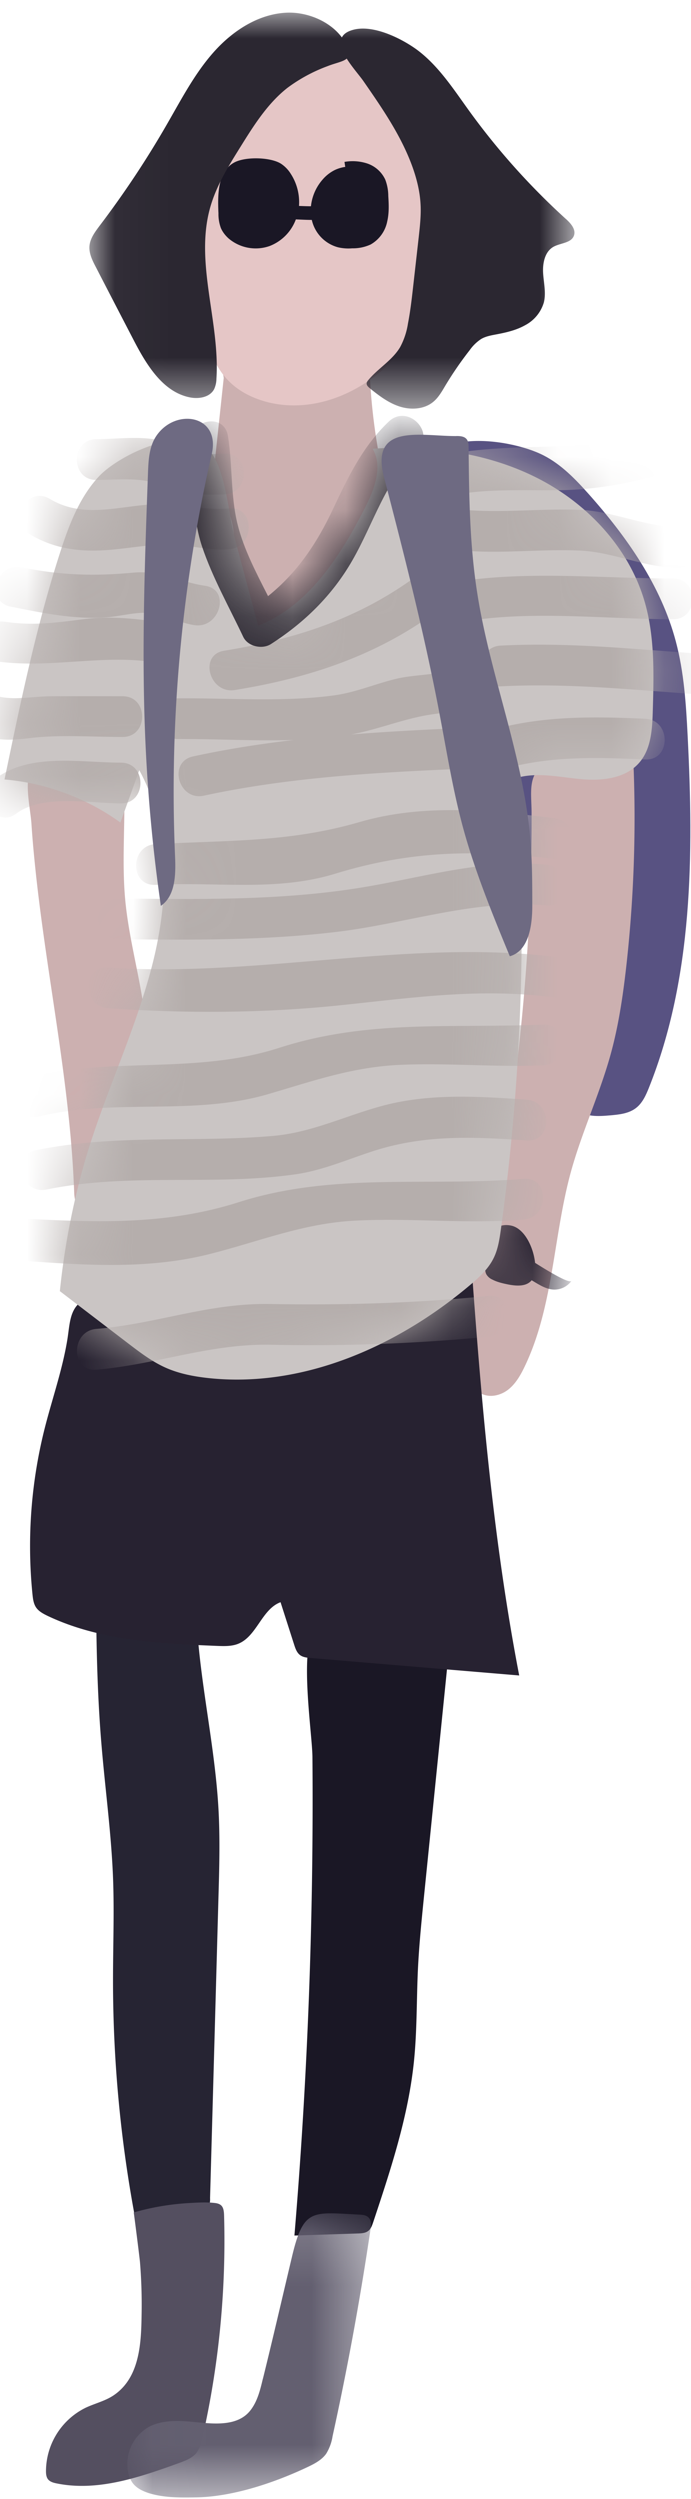 <svg xmlns="http://www.w3.org/2000/svg" xmlns:xlink="http://www.w3.org/1999/xlink" width="13" height="47" viewBox="0 0 13 47">
    <defs>
        <path id="a" d="M1.807.535c-.406.181-.316.55-.315.944a39.317 39.317 0 0 1-.35 5.31C1.04 7.538.914 8.292.645 9c-.195.51-.466 1-.528 1.542-.05.433.037.869.125 1.296.044.219.11.466.307.566.16.081.36.033.502-.077.14-.11.233-.272.31-.434.542-1.13.537-2.442.867-3.652.206-.755.543-1.468.751-2.222.15-.544.232-1.106.295-1.667a25.1 25.1 0 0 0 .107-4.32C2.867.196 2.3.314 1.807.535"/>
        <path id="c" d="M.026.03h9.126v7.448H.026z"/>
        <path id="e" d="M1.862.877c-.37.397-.568.925-.735 1.444C.679 3.71.382 5.147.085 6.578a4.375 4.375 0 0 1 2.18.81l.356-.985c.61 1.11.552 2.48.232 3.707-.32 1.228-.88 2.379-1.241 3.594a14.146 14.146 0 0 0-.486 2.497l1.287.984c.222.17.447.341.702.455.252.112.525.165.798.195 1.776.192 3.549-.587 4.92-1.74.18-.151.358-.314.46-.526.078-.165.105-.35.13-.53.39-2.81.489-5.66.297-8.49.386-.112.797-.016 1.197.021.4.038.856-.006 1.116-.315.218-.257.238-.624.248-.963.02-.69.04-1.394-.153-2.057-.297-1.023-1.09-1.858-2.034-2.333C9.149.427 8.064.287 7.01.358c.198.34.03.772-.15 1.124-.465.906-1.062 1.836-2.005 2.204l-.43-1.613c-.12-.45-.172-1.226-.43-1.608-.132-.194-.346-.27-.59-.27-.556 0-1.272.392-1.544.682"/>
        <path id="g" d="M1.862.877c-.37.397-.568.925-.735 1.444C.679 3.71.382 5.147.085 6.578a4.375 4.375 0 0 1 2.18.81l.356-.985c.61 1.11.552 2.48.232 3.707-.32 1.228-.88 2.379-1.241 3.594a14.146 14.146 0 0 0-.486 2.497l1.287.984c.222.17.447.341.702.455.252.112.525.165.798.195 1.776.192 3.549-.587 4.92-1.74.18-.151.358-.314.46-.526.078-.165.105-.35.13-.53.39-2.81.489-5.66.297-8.49.386-.112.797-.016 1.197.021.4.038.856-.006 1.116-.315.218-.257.238-.624.248-.963.02-.69.04-1.394-.153-2.057-.297-1.023-1.09-1.858-2.034-2.333C9.149.427 8.064.287 7.01.358c.198.34.03.772-.15 1.124-.465.906-1.062 1.836-2.005 2.204l-.43-1.613c-.12-.45-.172-1.226-.43-1.608-.132-.194-.346-.27-.59-.27-.556 0-1.272.392-1.544.682"/>
        <path id="i" d="M1.862.877c-.37.397-.568.925-.735 1.444C.679 3.71.382 5.147.085 6.578a4.375 4.375 0 0 1 2.18.81l.356-.985c.61 1.11.552 2.48.232 3.707-.32 1.228-.88 2.379-1.241 3.594a14.146 14.146 0 0 0-.486 2.497l1.287.984c.222.17.447.341.702.455.252.112.525.165.798.195 1.776.192 3.549-.587 4.92-1.74.18-.151.358-.314.46-.526.078-.165.105-.35.13-.53.39-2.81.489-5.66.297-8.49.386-.112.797-.016 1.197.021.4.038.856-.006 1.116-.315.218-.257.238-.624.248-.963.02-.69.04-1.394-.153-2.057-.297-1.023-1.09-1.858-2.034-2.333C9.149.427 8.064.287 7.01.358c.198.34.03.772-.15 1.124-.465.906-1.062 1.836-2.005 2.204l-.43-1.613c-.12-.45-.172-1.226-.43-1.608-.132-.194-.346-.27-.59-.27-.556 0-1.272.392-1.544.682"/>
        <path id="k" d="M1.862.877c-.37.397-.568.925-.735 1.444C.679 3.71.382 5.147.085 6.578a4.375 4.375 0 0 1 2.18.81l.356-.985c.61 1.11.552 2.48.232 3.707-.32 1.228-.88 2.379-1.241 3.594a14.146 14.146 0 0 0-.486 2.497l1.287.984c.222.17.447.341.702.455.252.112.525.165.798.195 1.776.192 3.549-.587 4.92-1.74.18-.151.358-.314.46-.526.078-.165.105-.35.13-.53.39-2.81.489-5.66.297-8.49.386-.112.797-.016 1.197.021.4.038.856-.006 1.116-.315.218-.257.238-.624.248-.963.02-.69.04-1.394-.153-2.057-.297-1.023-1.09-1.858-2.034-2.333C9.149.427 8.064.287 7.01.358c.198.34.03.772-.15 1.124-.465.906-1.062 1.836-2.005 2.204l-.43-1.613c-.12-.45-.172-1.226-.43-1.608-.132-.194-.346-.27-.59-.27-.556 0-1.272.392-1.544.682"/>
        <path id="m" d="M1.862.877c-.37.397-.568.925-.735 1.444C.679 3.71.382 5.147.085 6.578a4.375 4.375 0 0 1 2.18.81l.356-.985c.61 1.11.552 2.48.232 3.707-.32 1.228-.88 2.379-1.241 3.594a14.146 14.146 0 0 0-.486 2.497l1.287.984c.222.17.447.341.702.455.252.112.525.165.798.195 1.776.192 3.549-.587 4.92-1.74.18-.151.358-.314.46-.526.078-.165.105-.35.13-.53.39-2.81.489-5.66.297-8.49.386-.112.797-.016 1.197.021.4.038.856-.006 1.116-.315.218-.257.238-.624.248-.963.02-.69.04-1.394-.153-2.057-.297-1.023-1.09-1.858-2.034-2.333C9.149.427 8.064.287 7.01.358c.198.34.03.772-.15 1.124-.465.906-1.062 1.836-2.005 2.204l-.43-1.613c-.12-.45-.172-1.226-.43-1.608-.132-.194-.346-.27-.59-.27-.556 0-1.272.392-1.544.682"/>
        <path id="o" d="M1.862.877c-.37.397-.568.925-.735 1.444C.679 3.71.382 5.147.085 6.578a4.375 4.375 0 0 1 2.18.81l.356-.985c.61 1.11.552 2.48.232 3.707-.32 1.228-.88 2.379-1.241 3.594a14.146 14.146 0 0 0-.486 2.497l1.287.984c.222.17.447.341.702.455.252.112.525.165.798.195 1.776.192 3.549-.587 4.92-1.74.18-.151.358-.314.46-.526.078-.165.105-.35.13-.53.39-2.81.489-5.66.297-8.49.386-.112.797-.016 1.197.021.4.038.856-.006 1.116-.315.218-.257.238-.624.248-.963.02-.69.04-1.394-.153-2.057-.297-1.023-1.09-1.858-2.034-2.333C9.149.427 8.064.287 7.01.358c.198.34.03.772-.15 1.124-.465.906-1.062 1.836-2.005 2.204l-.43-1.613c-.12-.45-.172-1.226-.43-1.608-.132-.194-.346-.27-.59-.27-.556 0-1.272.392-1.544.682"/>
        <path id="q" d="M1.862.877c-.37.397-.568.925-.735 1.444C.679 3.71.382 5.147.085 6.578a4.375 4.375 0 0 1 2.18.81l.356-.985c.61 1.11.552 2.48.232 3.707-.32 1.228-.88 2.379-1.241 3.594a14.146 14.146 0 0 0-.486 2.497l1.287.984c.222.17.447.341.702.455.252.112.525.165.798.195 1.776.192 3.549-.587 4.92-1.74.18-.151.358-.314.46-.526.078-.165.105-.35.13-.53.39-2.81.489-5.66.297-8.49.386-.112.797-.016 1.197.021.4.038.856-.006 1.116-.315.218-.257.238-.624.248-.963.02-.69.04-1.394-.153-2.057-.297-1.023-1.09-1.858-2.034-2.333C9.149.427 8.064.287 7.01.358c.198.34.03.772-.15 1.124-.465.906-1.062 1.836-2.005 2.204l-.43-1.613c-.12-.45-.172-1.226-.43-1.608-.132-.194-.346-.27-.59-.27-.556 0-1.272.392-1.544.682"/>
        <path id="s" d="M1.862.877c-.37.397-.568.925-.735 1.444C.679 3.71.382 5.147.085 6.578a4.375 4.375 0 0 1 2.18.81l.356-.985c.61 1.11.552 2.48.232 3.707-.32 1.228-.88 2.379-1.241 3.594a14.146 14.146 0 0 0-.486 2.497l1.287.984c.222.17.447.341.702.455.252.112.525.165.798.195 1.776.192 3.549-.587 4.92-1.74.18-.151.358-.314.46-.526.078-.165.105-.35.13-.53.39-2.81.489-5.66.297-8.49.386-.112.797-.016 1.197.021.4.038.856-.006 1.116-.315.218-.257.238-.624.248-.963.02-.69.04-1.394-.153-2.057-.297-1.023-1.09-1.858-2.034-2.333C9.149.427 8.064.287 7.01.358c.198.34.03.772-.15 1.124-.465.906-1.062 1.836-2.005 2.204l-.43-1.613c-.12-.45-.172-1.226-.43-1.608-.132-.194-.346-.27-.59-.27-.556 0-1.272.392-1.544.682"/>
        <path id="u" d="M1.862.877c-.37.397-.568.925-.735 1.444C.679 3.71.382 5.147.085 6.578a4.375 4.375 0 0 1 2.18.81l.356-.985c.61 1.11.552 2.48.232 3.707-.32 1.228-.88 2.379-1.241 3.594a14.146 14.146 0 0 0-.486 2.497l1.287.984c.222.17.447.341.702.455.252.112.525.165.798.195 1.776.192 3.549-.587 4.92-1.74.18-.151.358-.314.46-.526.078-.165.105-.35.13-.53.39-2.81.489-5.66.297-8.49.386-.112.797-.016 1.197.021.4.038.856-.006 1.116-.315.218-.257.238-.624.248-.963.02-.69.04-1.394-.153-2.057-.297-1.023-1.09-1.858-2.034-2.333C9.149.427 8.064.287 7.01.358c.198.34.03.772-.15 1.124-.465.906-1.062 1.836-2.005 2.204l-.43-1.613c-.12-.45-.172-1.226-.43-1.608-.132-.194-.346-.27-.59-.27-.556 0-1.272.392-1.544.682"/>
        <path id="w" d="M1.862.877c-.37.397-.568.925-.735 1.444C.679 3.71.382 5.147.085 6.578a4.375 4.375 0 0 1 2.18.81l.356-.985c.61 1.11.552 2.48.232 3.707-.32 1.228-.88 2.379-1.241 3.594a14.146 14.146 0 0 0-.486 2.497l1.287.984c.222.17.447.341.702.455.252.112.525.165.798.195 1.776.192 3.549-.587 4.92-1.74.18-.151.358-.314.46-.526.078-.165.105-.35.13-.53.39-2.81.489-5.66.297-8.49.386-.112.797-.016 1.197.021.4.038.856-.006 1.116-.315.218-.257.238-.624.248-.963.02-.69.04-1.394-.153-2.057-.297-1.023-1.09-1.858-2.034-2.333C9.149.427 8.064.287 7.01.358c.198.34.03.772-.15 1.124-.465.906-1.062 1.836-2.005 2.204l-.43-1.613c-.12-.45-.172-1.226-.43-1.608-.132-.194-.346-.27-.59-.27-.556 0-1.272.392-1.544.682"/>
        <path id="y" d="M1.862.877c-.37.397-.568.925-.735 1.444C.679 3.71.382 5.147.085 6.578a4.375 4.375 0 0 1 2.18.81l.356-.985c.61 1.11.552 2.48.232 3.707-.32 1.228-.88 2.379-1.241 3.594a14.146 14.146 0 0 0-.486 2.497l1.287.984c.222.17.447.341.702.455.252.112.525.165.798.195 1.776.192 3.549-.587 4.92-1.74.18-.151.358-.314.46-.526.078-.165.105-.35.13-.53.39-2.81.489-5.66.297-8.49.386-.112.797-.016 1.197.021.4.038.856-.006 1.116-.315.218-.257.238-.624.248-.963.02-.69.04-1.394-.153-2.057-.297-1.023-1.09-1.858-2.034-2.333C9.149.427 8.064.287 7.01.358c.198.34.03.772-.15 1.124-.465.906-1.062 1.836-2.005 2.204l-.43-1.613c-.12-.45-.172-1.226-.43-1.608-.132-.194-.346-.27-.59-.27-.556 0-1.272.392-1.544.682"/>
        <path id="A" d="M1.862.877c-.37.397-.568.925-.735 1.444C.679 3.71.382 5.147.085 6.578a4.375 4.375 0 0 1 2.18.81l.356-.985c.61 1.11.552 2.48.232 3.707-.32 1.228-.88 2.379-1.241 3.594a14.146 14.146 0 0 0-.486 2.497l1.287.984c.222.17.447.341.702.455.252.112.525.165.798.195 1.776.192 3.549-.587 4.92-1.74.18-.151.358-.314.46-.526.078-.165.105-.35.13-.53.39-2.81.489-5.66.297-8.49.386-.112.797-.016 1.197.021.4.038.856-.006 1.116-.315.218-.257.238-.624.248-.963.02-.69.04-1.394-.153-2.057-.297-1.023-1.09-1.858-2.034-2.333C9.149.427 8.064.287 7.01.358c.198.34.03.772-.15 1.124-.465.906-1.062 1.836-2.005 2.204l-.43-1.613c-.12-.45-.172-1.226-.43-1.608-.132-.194-.346-.27-.59-.27-.556 0-1.272.392-1.544.682"/>
        <path id="C" d="M1.862.877c-.37.397-.568.925-.735 1.444C.679 3.71.382 5.147.085 6.578a4.375 4.375 0 0 1 2.18.81l.356-.985c.61 1.11.552 2.48.232 3.707-.32 1.228-.88 2.379-1.241 3.594a14.146 14.146 0 0 0-.486 2.497l1.287.984c.222.17.447.341.702.455.252.112.525.165.798.195 1.776.192 3.549-.587 4.92-1.74.18-.151.358-.314.46-.526.078-.165.105-.35.13-.53.39-2.81.489-5.66.297-8.49.386-.112.797-.016 1.197.021.4.038.856-.006 1.116-.315.218-.257.238-.624.248-.963.02-.69.04-1.394-.153-2.057-.297-1.023-1.09-1.858-2.034-2.333C9.149.427 8.064.287 7.01.358c.198.34.03.772-.15 1.124-.465.906-1.062 1.836-2.005 2.204l-.43-1.613c-.12-.45-.172-1.226-.43-1.608-.132-.194-.346-.27-.59-.27-.556 0-1.272.392-1.544.682"/>
        <path id="E" d="M1.862.877c-.37.397-.568.925-.735 1.444C.679 3.71.382 5.147.085 6.578a4.375 4.375 0 0 1 2.18.81l.356-.985c.61 1.11.552 2.48.232 3.707-.32 1.228-.88 2.379-1.241 3.594a14.146 14.146 0 0 0-.486 2.497l1.287.984c.222.17.447.341.702.455.252.112.525.165.798.195 1.776.192 3.549-.587 4.92-1.74.18-.151.358-.314.46-.526.078-.165.105-.35.13-.53.39-2.81.489-5.66.297-8.49.386-.112.797-.016 1.197.021.4.038.856-.006 1.116-.315.218-.257.238-.624.248-.963.02-.69.04-1.394-.153-2.057-.297-1.023-1.09-1.858-2.034-2.333C9.149.427 8.064.287 7.01.358c.198.34.03.772-.15 1.124-.465.906-1.062 1.836-2.005 2.204l-.43-1.613c-.12-.45-.172-1.226-.43-1.608-.132-.194-.346-.27-.59-.27-.556 0-1.272.392-1.544.682"/>
        <path id="G" d="M1.862.877c-.37.397-.568.925-.735 1.444C.679 3.71.382 5.147.085 6.578a4.375 4.375 0 0 1 2.18.81l.356-.985c.61 1.11.552 2.48.232 3.707-.32 1.228-.88 2.379-1.241 3.594a14.146 14.146 0 0 0-.486 2.497l1.287.984c.222.17.447.341.702.455.252.112.525.165.798.195 1.776.192 3.549-.587 4.92-1.74.18-.151.358-.314.46-.526.078-.165.105-.35.13-.53.39-2.81.489-5.66.297-8.49.386-.112.797-.016 1.197.021.4.038.856-.006 1.116-.315.218-.257.238-.624.248-.963.02-.69.04-1.394-.153-2.057-.297-1.023-1.09-1.858-2.034-2.333C9.149.427 8.064.287 7.01.358c.198.34.03.772-.15 1.124-.465.906-1.062 1.836-2.005 2.204l-.43-1.613c-.12-.45-.172-1.226-.43-1.608-.132-.194-.346-.27-.59-.27-.556 0-1.272.392-1.544.682"/>
        <path id="I" d="M1.862.877c-.37.397-.568.925-.735 1.444C.679 3.71.382 5.147.085 6.578a4.375 4.375 0 0 1 2.18.81l.356-.985c.61 1.11.552 2.48.232 3.707-.32 1.228-.88 2.379-1.241 3.594a14.146 14.146 0 0 0-.486 2.497l1.287.984c.222.17.447.341.702.455.252.112.525.165.798.195 1.776.192 3.549-.587 4.92-1.74.18-.151.358-.314.46-.526.078-.165.105-.35.13-.53.39-2.81.489-5.66.297-8.49.386-.112.797-.016 1.197.021.4.038.856-.006 1.116-.315.218-.257.238-.624.248-.963.02-.69.04-1.394-.153-2.057-.297-1.023-1.09-1.858-2.034-2.333C9.149.427 8.064.287 7.01.358c.198.34.03.772-.15 1.124-.465.906-1.062 1.836-2.005 2.204l-.43-1.613c-.12-.45-.172-1.226-.43-1.608-.132-.194-.346-.27-.59-.27-.556 0-1.272.392-1.544.682"/>
        <path id="K" d="M1.862.877c-.37.397-.568.925-.735 1.444C.679 3.71.382 5.147.085 6.578a4.375 4.375 0 0 1 2.18.81l.356-.985c.61 1.11.552 2.48.232 3.707-.32 1.228-.88 2.379-1.241 3.594a14.146 14.146 0 0 0-.486 2.497l1.287.984c.222.17.447.341.702.455.252.112.525.165.798.195 1.776.192 3.549-.587 4.92-1.74.18-.151.358-.314.46-.526.078-.165.105-.35.13-.53.39-2.81.489-5.66.297-8.49.386-.112.797-.016 1.197.021.4.038.856-.006 1.116-.315.218-.257.238-.624.248-.963.02-.69.04-1.394-.153-2.057-.297-1.023-1.09-1.858-2.034-2.333C9.149.427 8.064.287 7.01.358c.198.34.03.772-.15 1.124-.465.906-1.062 1.836-2.005 2.204l-.43-1.613c-.12-.45-.172-1.226-.43-1.608-.132-.194-.346-.27-.59-.27-.556 0-1.272.392-1.544.682"/>
        <path id="M" d="M1.862.877c-.37.397-.568.925-.735 1.444C.679 3.71.382 5.147.085 6.578a4.375 4.375 0 0 1 2.18.81l.356-.985c.61 1.11.552 2.48.232 3.707-.32 1.228-.88 2.379-1.241 3.594a14.146 14.146 0 0 0-.486 2.497l1.287.984c.222.17.447.341.702.455.252.112.525.165.798.195 1.776.192 3.549-.587 4.92-1.74.18-.151.358-.314.46-.526.078-.165.105-.35.13-.53.39-2.81.489-5.66.297-8.49.386-.112.797-.016 1.197.021.4.038.856-.006 1.116-.315.218-.257.238-.624.248-.963.02-.69.04-1.394-.153-2.057-.297-1.023-1.09-1.858-2.034-2.333C9.149.427 8.064.287 7.01.358c.198.34.03.772-.15 1.124-.465.906-1.062 1.836-2.005 2.204l-.43-1.613c-.12-.45-.172-1.226-.43-1.608-.132-.194-.346-.27-.59-.27-.556 0-1.272.392-1.544.682"/>
        <path id="O" d="M.03.143h4.584v5.344H.03z"/>
    </defs>
    <g fill="none" fill-rule="evenodd">
        <path fill="#585282" d="M10.227 8.565c.332.17.598.446.847.725.719.808 1.361 1.722 1.64 2.771.154.578.193 1.18.223 1.778.113 2.234.102 4.542-.728 6.616-.056.14-.12.285-.239.379-.138.11-.324.128-.5.143-.214.019-.452.03-.62-.104-.15-.12-.204-.32-.249-.507l-.88-3.658c-.119-.498-.24-.997-.38-1.49-.155-.532-.334-1.057-.476-1.593-.137-.52-.238-1.05-.34-1.578l-.538-2.815c-.235-1.226 1.551-1.021 2.24-.667"/>
        <path fill="#CCB0B0" d="M9.65 20.595c-.101.751-.225 1.506-.495 2.212-.195.51-.466 1-.528 1.541-.05.434.038.87.125 1.297.044.219.11.466.307.566.16.081.36.033.502-.077.14-.11.233-.272.31-.434.542-1.13.537-2.442.867-3.652.207-.755.543-1.468.751-2.222.15-.545.232-1.106.295-1.667.16-1.434.195-2.88.107-4.32-.515.164-1.082.282-1.575.503-.406.182-.316.55-.315.944a39.217 39.217 0 0 1-.35 5.31"/>
        <g transform="translate(8.51 13.807)">
            <mask id="b" fill="#fff">
                <use xlink:href="#a"/>
            </mask>
            <path fill="#272231" d="M1.557 9.943c-.028-.273-.192-.654-.462-.703-.16-.029-.268.026-.342.12-.013-.013-.027-.025-.04-.04-.037-.044-.088-.149-.154-.157-.255-.033-.112.388-.03.48.028.031.062.056.094.082a1.626 1.626 0 0 0-.008.317c.003.04.006.08.024.115a.243.243 0 0 0 .113.1c.092.048.194.071.296.092.154.03.34.045.442-.076l.002-.003.05.03c.116.07.238.143.373.146a.396.396 0 0 0 .327-.165c-.037.053-.368-.137-.685-.338" mask="url(#b)"/>
        </g>
        <path fill="#CCB0B0" d="M1.396 22.437c.005.14.056.328.195.32a.261.261 0 0 0 .119-.05c.36-.228.74-.478.92-.868.1-.216.128-.458.147-.696a9.82 9.82 0 0 0-.1-2.366c-.101-.615-.261-1.221-.32-1.842-.075-.793.017-1.594-.031-2.39-.003-.045-.008-.095-.041-.127-.032-.03-.08-.035-.125-.037-.348-.015-1.503-.183-1.61.178-.074.251.024.676.042.938.02.312.05.623.083.934.14 1.296.37 2.58.535 3.872.09.708.161 1.42.186 2.134"/>
        <path fill="#262433" d="M1.905 32.761c.07.866.192 1.728.223 2.597.022.628-.002 1.256-.002 1.884 0 1.53.145 3.061.434 4.564.369.03.743-.006 1.1-.106.095-.027.198-.065.25-.151a.43.43 0 0 0 .042-.212 13046.615 13046.615 0 0 0 .158-5.657c.016-.554.031-1.11 0-1.664-.092-1.627-.585-3.246-.371-4.862.006-.046-1.26-.116-1.376-.116-.605 0-.558.138-.557.712.003 1.005.017 2.01.099 3.011"/>
        <path fill="#1A1725" d="M5.54 42.043l1.19-.039c.071-.002.148-.006.203-.052.047-.039.068-.1.088-.159.33-.993.663-1.996.768-3.037.058-.574.047-1.152.074-1.728.022-.45.067-.897.112-1.345l.515-5.086c-.02.19-2.292-.179-2.502-.048-.4.249-.113 2.024-.11 2.496a98.078 98.078 0 0 1-.339 8.998"/>
        <path fill="#272231" d="M.864 26.772a9.06 9.06 0 0 0-.253 3.213c.009.086.02.175.068.246.05.073.131.116.21.155.985.47 2.107.523 3.196.568.135.005.276.01.401-.042.347-.143.44-.649.792-.78l.256.799c.023.071.049.148.109.194.055.043.13.05.199.056l3.926.329c-.567-2.946-.776-5.949-.984-8.943a10.608 10.608 0 0 1-4.026 1.606c-.545.095-1.097.147-1.65.175-.416.022-1.087-.107-1.472.066-.338.154-.316.467-.372.797-.089.532-.263 1.041-.4 1.561"/>
        <path fill="#CCB0B0" d="M4.209 7.108l-.159 1.49c-.02.19-.04.385.021.565.046.138.137.256.2.387.156.324.137.7.165 1.06.034.423.14.84.309 1.228.023.053.051.11.102.138.08.044.178.001.257-.045.827-.483 1.41-1.287 1.97-2.069a1.06 1.06 0 0 0 .187-.345c.043-.17 0-.347-.039-.518a11.075 11.075 0 0 1-.275-2.325c-.94.034-1.886.067-2.816-.078"/>
        <path fill="#E5C6C6" d="M4.007 3.427c-.227.633-.226 1.323-.209 1.995.016.622.07 1.307.507 1.746.201.203.468.33.744.399 1.01.247 2.1-.332 2.67-1.21.57-.879.688-1.99.565-3.033C8.164 2.3 7.5.714 6.212.822c-.487.04-.793.529-1.075.875-.434.533-.894 1.073-1.13 1.73"/>
        <path fill="#1A1725" d="M7.305 3.686a.876.876 0 0 0-.057-.308.577.577 0 0 0-.344-.305.884.884 0 0 0-.423-.028l.014.094a.679.679 0 0 0-.191.056.728.728 0 0 0-.233.18.903.903 0 0 0-.221.504c-.075 0-.15-.003-.225-.006a.98.98 0 0 0-.156-.606.615.615 0 0 0-.181-.187c-.193-.124-.658-.138-.873-.028-.331.171-.316.64-.307.92l.002.038a.75.75 0 0 0 .046.28c.03.069.078.134.143.193a.787.787 0 0 0 .776.143.856.856 0 0 0 .491-.5c.1.004.2.01.3.01a.69.69 0 0 0 .49.514.854.854 0 0 0 .269.02.795.795 0 0 0 .348-.072.64.64 0 0 0 .312-.434c.038-.163.029-.33.02-.478"/>
        <g transform="translate(1.655 .208)">
            <mask id="d" fill="#fff">
                <use xlink:href="#c"/>
            </mask>
            <path fill="#2B2731" d="M8.991 3.91a13.182 13.182 0 0 1-1.828-2.045c-.294-.408-.574-.842-.977-1.14C5.89.51 5.354.244 4.977.356c-.108.031-.17.08-.2.14C4.545.185 4.12.017 3.748.03c-.535.02-1.021.337-1.379.738-.357.4-.608.884-.877 1.35-.383.667-.81 1.31-1.274 1.921-.086.115-.178.237-.19.38-.011.14.055.272.12.396.233.452.468.904.702 1.355.243.47.55.99 1.064 1.095.171.035.381 0 .461-.157a.491.491 0 0 0 .042-.195c.066-1.074-.407-2.17-.121-3.207.115-.417.347-.79.576-1.157.25-.402.509-.813.881-1.105a3 3 0 0 1 .752-.407c.15-.06.293-.082.363-.143.101.162.243.321.314.423.354.511.713 1.03.924 1.617.08.224.138.458.151.696.012.209-.012.418-.035.627l-.102.904c-.027.24-.054.48-.1.716a1.37 1.37 0 0 1-.147.443c-.146.247-.411.396-.595.615-.018.021-.036.045-.035.072 0 .035.03.062.056.084.172.14.353.278.563.346.21.068.46.055.631-.085.1-.081.164-.196.23-.307a6.57 6.57 0 0 1 .459-.668.796.796 0 0 1 .216-.21c.087-.051.189-.068.288-.087.185-.035.372-.078.537-.171a.713.713 0 0 0 .353-.426c.046-.18-.002-.37-.013-.556-.011-.186.032-.4.192-.492.134-.076.34-.069.389-.215.039-.116-.062-.228-.152-.31" mask="url(#d)"/>
        </g>
        <path fill="#CAC5C4" d="M1.862 8.959c-.37.396-.568.924-.735 1.443-.448 1.39-.745 2.826-1.042 4.257.781.067 1.543.35 2.18.81.12-.328.237-.656.355-.984.61 1.11.553 2.48.233 3.706-.32 1.228-.88 2.379-1.241 3.595a14.126 14.126 0 0 0-.486 2.496l1.287.984c.223.17.447.341.702.455.251.112.525.165.798.195 1.776.193 3.549-.587 4.92-1.74.18-.151.358-.314.459-.526.079-.165.106-.349.131-.53.389-2.81.489-5.66.297-8.49.387-.112.797-.016 1.198.022.4.038.855-.007 1.115-.316.218-.257.238-.624.248-.962.02-.691.04-1.395-.153-2.058-.297-1.023-1.089-1.858-2.034-2.333-.945-.475-2.03-.615-3.084-.544.2.34.03.772-.15 1.124-.464.906-1.06 1.836-2.004 2.204l-.43-1.612c-.12-.45-.173-1.227-.43-1.609-.43-.634-1.743-.006-2.134.413"/>
        <g>
            <g transform="translate(0 8.081)">
                <mask id="f" fill="#fff">
                    <use xlink:href="#e"/>
                </mask>
                <path fill="#B5AEAC" d="M1.813.945c.44-.002.874-.062 1.279.117.363.161.74.17 1.13.155.488-.02.49-.785 0-.767-.24.01-.497.033-.729-.046C3.321.345 3.18.242 3.001.2 2.628.114 2.193.177 1.813.178c-.488.003-.49.77 0 .767" mask="url(#f)"/>
            </g>
            <g transform="translate(0 8.081)">
                <mask id="h" fill="#fff">
                    <use xlink:href="#g"/>
                </mask>
                <path fill="#B5AEAC" d="M.553 1.963c.526.315 1.06.348 1.661.283.39-.042.768-.112 1.161-.076.323.03.613.106.94.078.484-.041.488-.808 0-.767-.517.044-1.02-.117-1.549-.07-.635.055-1.24.243-1.83-.11-.421-.252-.803.41-.383.662" mask="url(#h)"/>
            </g>
            <g transform="translate(0 8.081)">
                <mask id="j" fill="#fff">
                    <use xlink:href="#i"/>
                </mask>
                <path fill="#B5AEAC" d="M.2 3.327c.59.12 1.195.245 1.8.202.298-.021.596-.122.896-.072.261.044.496.18.763.219.478.07.684-.67.202-.74-.472-.068-.858-.294-1.347-.248-.75.07-1.367.051-2.113-.1-.477-.096-.681.642-.202.74" mask="url(#j)"/>
            </g>
            <g transform="translate(0 8.081)">
                <mask id="l" fill="#fff">
                    <use xlink:href="#k"/>
                </mask>
                <path fill="#B5AEAC" d="M-.109 4.351c1.022.153 1.975-.127 2.995.019.477.068.684-.67.201-.74-.488-.07-.99-.131-1.484-.07-.527.066-.972.133-1.51.052-.478-.07-.684.667-.202.74" mask="url(#l)"/>
            </g>
            <g transform="translate(0 8.081)">
                <mask id="n" fill="#fff">
                    <use xlink:href="#m"/>
                </mask>
                <path fill="#B5AEAC" d="M-.774 5.523c.459.298.777.348 1.309.28.579-.073 1.19-.024 1.773-.024.488 0 .49-.766 0-.766-.446 0-.892-.002-1.337 0-.502.002-.904.146-1.361-.152-.412-.268-.793.395-.384.662" mask="url(#n)"/>
            </g>
            <g transform="translate(0 8.081)">
                <mask id="p" fill="#fff">
                    <use xlink:href="#o"/>
                </mask>
                <path fill="#B5AEAC" d="M2.277 6.262C1.51 6.261.57 6.073-.08 6.56c-.389.291-.01.956.383.662.496-.371 1.376-.195 1.973-.193.488 0 .49-.766 0-.767" mask="url(#p)"/>
            </g>
            <g transform="translate(0 8.081)">
                <mask id="r" fill="#fff">
                    <use xlink:href="#q"/>
                </mask>
                <path fill="#B5AEAC" d="M8.098 1.34c.803-.257 1.592-.191 2.42-.202.7-.009 1.351-.131 2.023-.327.469-.136.27-.876-.202-.739C10.871.5 9.341.14 7.896.6c-.464.149-.266.889.202.74" mask="url(#r)"/>
            </g>
            <g transform="translate(0 8.081)">
                <mask id="t" fill="#fff">
                    <use xlink:href="#s"/>
                </mask>
                <path fill="#B5AEAC" d="M10.906 1.507c-.693-.026-1.382.054-2.076.008-.487-.031-.486.735 0 .767.694.045 1.383-.04 2.076-.009.64.028 1.215.322 1.85.323.49.001.49-.765 0-.766-.62-.002-1.216-.299-1.85-.323" mask="url(#t)"/>
            </g>
            <g transform="translate(0 8.081)">
                <mask id="v" fill="#fff">
                    <use xlink:href="#u"/>
                </mask>
                <path fill="#B5AEAC" d="M8.631 2.855a.351.351 0 0 0-.145.054c-.052-.24-.29-.43-.534-.244-1.127.866-2.352 1.268-3.736 1.492-.481.077-.277.816.202.739 1.44-.233 2.748-.67 3.918-1.57.015-.01.027-.024.04-.036.053.18.222.34.457.303 1.227-.19 2.588-.03 3.83-.028.488 0 .489-.766 0-.767-1.315 0-2.73-.146-4.032.057" mask="url(#v)"/>
            </g>
            <g transform="translate(0 8.081)">
                <mask id="x" fill="#fff">
                    <use xlink:href="#w"/>
                </mask>
                <path fill="#B5AEAC" d="M13.033 4.203c-1.214-.086-2.395-.206-3.615-.142a.374.374 0 0 0-.358.324.338.338 0 0 0-.323.027c-.365.22-.877.174-1.286.274-.41.099-.769.26-1.19.314-.948.124-1.947.046-2.902.052-.488.003-.49.77 0 .766.706-.004 1.445.04 2.169.017-.634.075-1.267.173-1.896.31-.477.102-.275.84.202.738 1.638-.353 3.297-.44 4.965-.51a.362.362 0 0 0 .336-.24c.066.158.223.277.436.222.845-.22 1.704-.191 2.568-.153.488.022.487-.744 0-.766-.935-.041-1.857-.057-2.77.18a.34.34 0 0 0-.238.195.326.326 0 0 0-.332-.204c-.734.03-1.466.067-2.196.125.524-.095 1.006-.305 1.537-.38.373-.054.649-.078.98-.279a.353.353 0 0 0 .178-.26.38.38 0 0 0 .12.014c1.22-.063 2.402.057 3.615.143.488.034.486-.732 0-.767" mask="url(#x)"/>
            </g>
            <g transform="translate(0 8.081)">
                <mask id="z" fill="#fff">
                    <use xlink:href="#y"/>
                </mask>
                <path fill="#B5AEAC" d="M10.428 7.306c-1.224-.15-2.461-.277-3.663.073-1.324.385-2.475.34-3.839.415-.486.026-.489.793 0 .766 1.145-.062 2.267.132 3.382-.21 1.414-.435 2.653-.457 4.12-.277.484.06.48-.708 0-.767" mask="url(#z)"/>
            </g>
            <g transform="translate(0 8.081)">
                <mask id="B" fill="#fff">
                    <use xlink:href="#A"/>
                </mask>
                <path fill="#B5AEAC" d="M2.215 9.583c1.382.014 2.766.026 4.14-.141 1.316-.16 2.59-.618 3.926-.495.486.044.483-.722 0-.767-1.233-.113-2.366.257-3.571.445-1.485.232-2.998.207-4.495.191-.488-.005-.489.762 0 .767" mask="url(#B)"/>
            </g>
            <g transform="translate(0 8.081)">
                <mask id="D" fill="#fff">
                    <use xlink:href="#C"/>
                </mask>
                <path fill="#B5AEAC" d="M10.846 9.97c-2.92-.464-5.853.346-8.813.145-.488-.033-.486.733 0 .766 1.453.099 2.905.095 4.355-.055 1.465-.152 2.776-.352 4.257-.117.478.076.683-.663.201-.74" mask="url(#D)"/>
            </g>
            <g transform="translate(0 8.081)">
                <mask id="F" fill="#fff">
                    <use xlink:href="#E"/>
                </mask>
                <path fill="#B5AEAC" d="M10.221 11.188c-1.735.074-3.293-.103-4.971.438-1.564.504-3.15.165-4.723.552-.475.117-.274.856.202.74 1.428-.352 2.897-.005 4.322-.424.855-.25 1.59-.513 2.502-.55.89-.037 1.778.048 2.668.01.487-.021.49-.787 0-.766" mask="url(#F)"/>
            </g>
            <g transform="translate(0 8.081)">
                <mask id="H" fill="#fff">
                    <use xlink:href="#G"/>
                </mask>
                <path fill="#B5AEAC" d="M9.911 12.6c-.788-.054-1.582-.107-2.364.036-.835.151-1.556.572-2.413.646-1.51.13-2.955-.04-4.462.269-.479.098-.276.836.202.739 1.574-.322 3.119-.063 4.684-.286.525-.075.994-.288 1.495-.447.96-.303 1.872-.258 2.858-.19.488.034.486-.733 0-.766" mask="url(#H)"/>
            </g>
            <g transform="translate(0 8.081)">
                <mask id="J" fill="#fff">
                    <use xlink:href="#I"/>
                </mask>
                <path fill="#B5AEAC" d="M9.855 14.089c-1.836.15-3.58-.13-5.367.44-2.022.644-3.944.21-6.012.253-.488.01-.49.776 0 .766 1.814-.037 3.671.408 5.461-.043.931-.234 1.762-.58 2.743-.63 1.06-.055 2.114.067 3.175-.02.483-.04.487-.806 0-.766" mask="url(#J)"/>
            </g>
            <g transform="translate(0 8.081)">
                <mask id="L" fill="#fff">
                    <use xlink:href="#K"/>
                </mask>
                <path fill="#B5AEAC" d="M9.195 16.291c-1.37.137-2.73.176-4.108.152-1.168-.022-2.135.374-3.274.468-.484.04-.488.807 0 .767 1.122-.094 2.126-.49 3.274-.469a34.986 34.986 0 0 0 4.108-.151c.482-.048.487-.815 0-.767" mask="url(#L)"/>
            </g>
            <g transform="translate(0 8.081)">
                <mask id="N" fill="#fff">
                    <use xlink:href="#M"/>
                </mask>
                <path fill="#2B2731" d="M7.314-.153C6.828.31 6.553.88 6.27 1.482c-.31.66-.68 1.208-1.227 1.648-.221-.435-.457-.883-.572-1.345-.135-.54-.094-1.115-.182-1.664-.078-.486-.81-.28-.732.203.1.623.041 1.264.243 1.869.197.588.512 1.144.776 1.703.086.182.357.24.519.137.63-.404 1.155-.916 1.531-1.57.407-.707.62-1.5 1.225-2.074.356-.339-.181-.88-.537-.542" mask="url(#N)"/>
            </g>
        </g>
        <g>
            <path fill="#544F60" d="M2.621 44.178c-.055.345-.182.669-.488.873-.16.106-.352.15-.525.232a1.335 1.335 0 0 0-.743 1.195c0 .05.006.104.035.145.037.05.102.069.163.081.775.159 1.566-.115 2.31-.385.12-.044.248-.092.327-.194a.689.689 0 0 0 .108-.277 16.8 16.8 0 0 0 .408-4.176c-.004-.147-.028-.224-.172-.241-.17-.02-.352-.007-.523.003-.34.022-.678.08-1.005.175.002 0 .112.86.118.94.026.324.036.649.03.973-.003.21-.008.437-.043.656"/>
            <g transform="translate(2.364 41.482)">
                <mask id="P" fill="#fff">
                    <use xlink:href="#O"/>
                </mask>
                <path fill="#635F70" d="M2.581 3.255c-.049.206-.1.418-.228.586-.273.362-.825.24-1.211.214C.9 4.04.648 4.046.435 4.161a.803.803 0 0 0-.382.882.5.5 0 0 0 .068.157c.073.109.2.169.324.208.287.087.593.082.892.077.694-.014 1.48-.282 2.102-.578.125-.06.254-.13.334-.243a.89.89 0 0 0 .12-.329c.283-1.287.52-2.585.713-3.888.012-.078.02-.168-.035-.224C4.527.176 4.456.17 4.392.167c-.88-.044-1.044-.124-1.26.78-.183.77-.36 1.54-.55 2.308" mask="url(#P)"/>
            </g>
            <path fill="#6E6A82" d="M2.941 8.198c-.135.2-.148.456-.157.698-.061 1.686-.123 3.374-.048 5.06.046 1.03.143 2.059.29 3.08.274-.188.282-.585.268-.92a28.441 28.441 0 0 1 .69-7.58c.167-.732-.682-.871-1.043-.338M8.585 8.2c.068 0 .146.004.191.056.037.043.04.105.04.161.008.91.02 1.823.16 2.72.242 1.57.868 3.068 1.002 4.65.035.417.036.836.036 1.254 0 .372-.068.843-.423.943-.33-.801-.66-1.605-.886-2.442-.186-.693-.3-1.403-.434-2.108-.284-1.5-.661-2.98-1.046-4.458-.267-1.025.701-.771 1.36-.775"/>
        </g>
    </g>
</svg>
